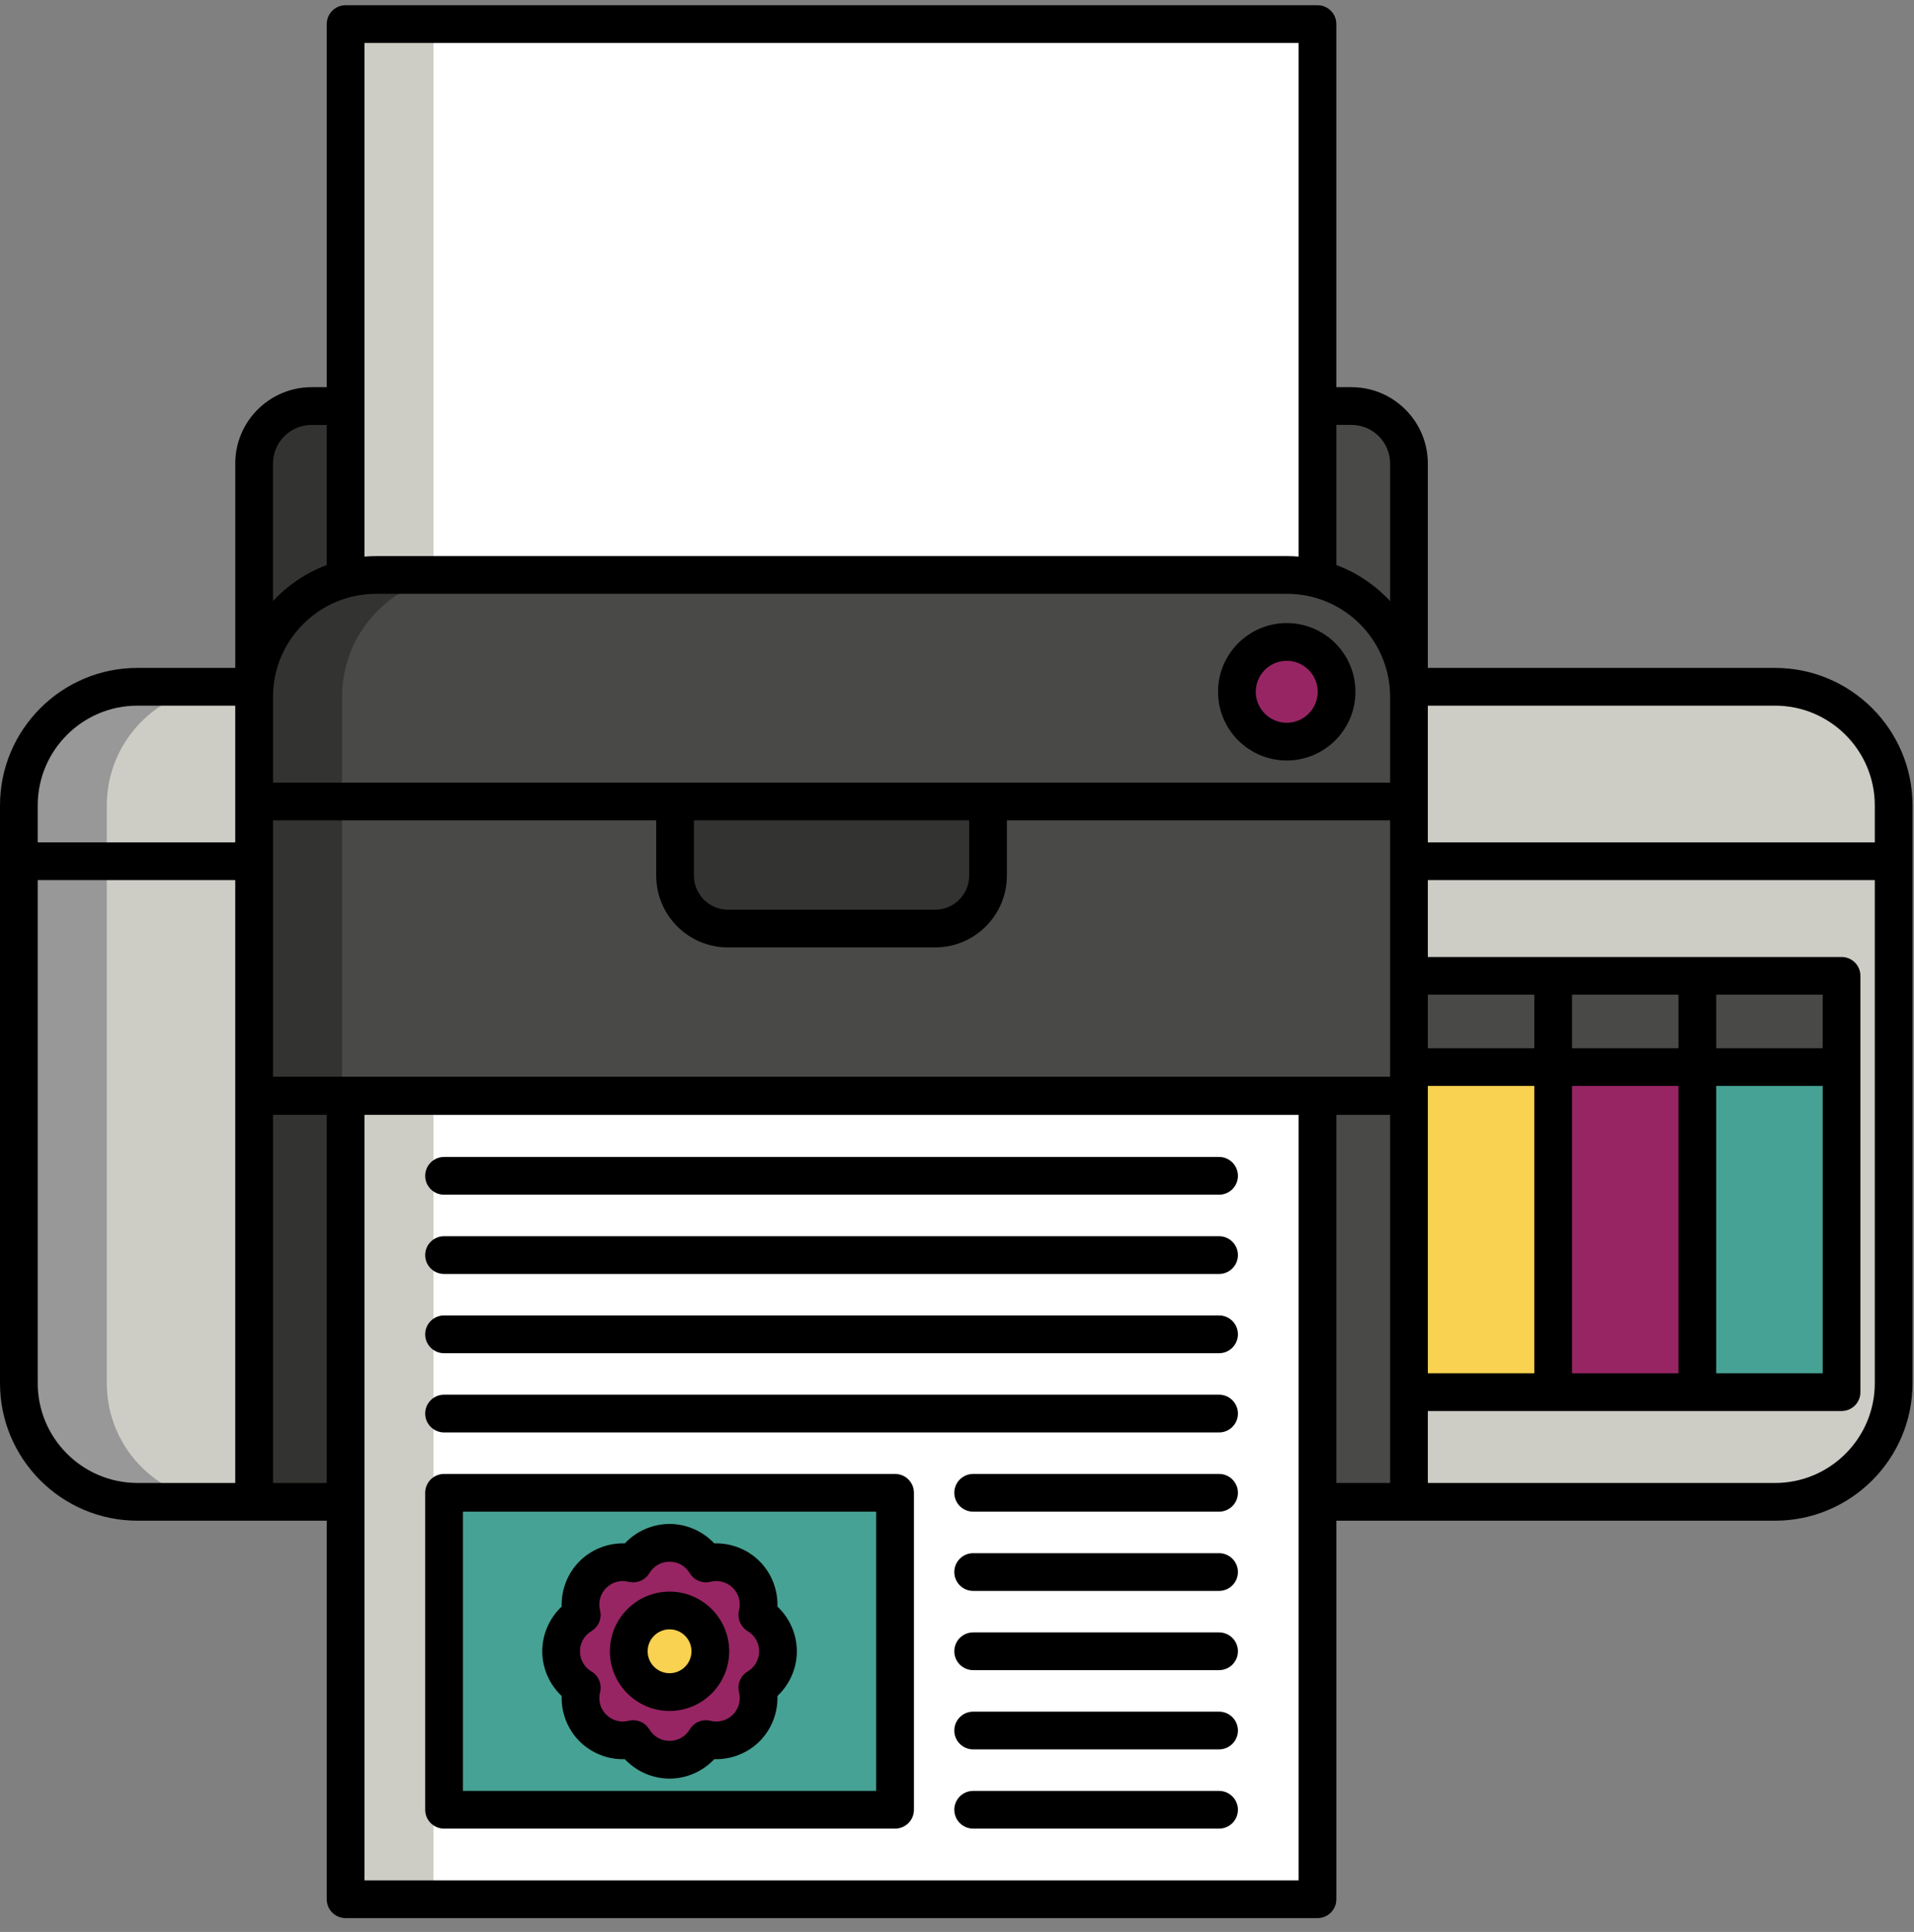 <svg width="109" height="110" viewBox="0 0 109 110" fill="none" xmlns="http://www.w3.org/2000/svg">
<rect x="0" y="0" width="109" height="110" fill="#808080" stroke="none"/>
<path d="M80.239 54.755H14.473V26.391C14.473 24.584 15.938 23.119 17.744 23.119H76.967C78.774 23.119 80.239 24.584 80.239 26.391V54.755H80.239Z" fill="#494A47"/>
<path d="M22.752 23.119H17.744C15.938 23.119 14.473 24.584 14.473 26.391V54.755H19.48V26.391C19.48 24.584 20.945 23.119 22.752 23.119Z" fill="#333331"/>
<path d="M19.683 1.372H75.029V35.674H19.683V1.372Z" fill="white"/>
<path d="M19.683 1.372H24.69V35.674H19.683V1.372Z" fill="#CDCDC6"/>
<path d="M101.088 85.51H7.828C4.098 85.51 1.074 82.486 1.074 78.756V45.857C1.074 42.127 4.098 39.103 7.828 39.103H101.088C104.818 39.103 107.841 42.127 107.841 45.857V78.757C107.841 82.486 104.818 85.51 101.088 85.51Z" fill="#CDCDC6"/>
<path d="M6.082 78.757V45.857C6.082 42.127 9.106 39.103 12.835 39.103H7.828C4.098 39.103 1.074 42.127 1.074 45.857V78.757C1.074 82.486 4.098 85.51 7.828 85.51H12.835C9.106 85.51 6.082 82.486 6.082 78.757Z" fill="#989898"/>
<path d="M14.473 54.755H80.239V85.509H14.473V54.755Z" fill="#494A47"/>
<path d="M14.473 54.755H19.48V85.509H14.473V54.755Z" fill="#333331"/>
<path d="M19.683 62.401H75.029V108.139H19.683V62.401Z" fill="white"/>
<path d="M19.683 62.307H24.69V108.139H19.683V62.307Z" fill="#CDCDC6"/>
<path d="M80.239 55.562H104.875V60.757H80.239V55.562Z" fill="#494A47"/>
<path d="M80.239 60.757H88.451V79.265H80.239V60.757Z" fill="#F8D250"/>
<path d="M88.451 60.757H96.663V79.265H88.451V60.757Z" fill="#972563"/>
<path d="M96.663 60.757H104.875V79.265H96.663V60.757Z" fill="#46A294"/>
<path d="M80.239 62.401H14.473V39.677C14.473 35.844 17.58 32.737 21.413 32.737H73.299C77.132 32.737 80.239 35.844 80.239 39.677V62.401Z" fill="#494A47"/>
<path d="M26.421 32.737H21.413C17.58 32.737 14.473 35.844 14.473 39.677V62.401H19.48V39.677C19.48 35.844 22.587 32.737 26.421 32.737Z" fill="#333331"/>
<path d="M73.278 42.227C74.845 42.227 76.116 40.956 76.116 39.389C76.116 37.821 74.845 36.55 73.278 36.55C71.71 36.55 70.439 37.821 70.439 39.389C70.439 40.956 71.71 42.227 73.278 42.227Z" fill="#972563"/>
<path d="M25.288 84.996H50.972V103.043H25.288V84.996Z" fill="#46A294"/>
<path d="M53.256 52.869H41.456C39.792 52.869 38.444 51.521 38.444 49.858V45.632H56.267V49.858C56.267 51.521 54.919 52.869 53.256 52.869Z" fill="#333331"/>
<path d="M43.13 91.949C43.33 91.153 43.119 90.276 42.497 89.653C41.874 89.031 40.997 88.82 40.201 89.02C39.78 88.316 39.01 87.845 38.13 87.845C37.25 87.845 36.48 88.316 36.059 89.02C35.264 88.82 34.386 89.031 33.764 89.653C33.141 90.275 32.931 91.153 33.13 91.949C32.426 92.37 31.955 93.14 31.955 94.02C31.955 94.9 32.426 95.67 33.13 96.091C32.931 96.886 33.141 97.764 33.764 98.386C34.386 99.009 35.264 99.219 36.059 99.019C36.48 99.723 37.25 100.195 38.13 100.195C39.01 100.195 39.78 99.723 40.201 99.019C40.997 99.219 41.874 99.008 42.497 98.386C43.119 97.764 43.33 96.886 43.13 96.091C43.834 95.669 44.305 94.9 44.305 94.02C44.305 93.14 43.834 92.37 43.13 91.949Z" fill="#972563"/>
<path d="M38.13 96.343C39.413 96.343 40.453 95.303 40.453 94.02C40.453 92.737 39.413 91.697 38.13 91.697C36.847 91.697 35.808 92.737 35.808 94.02C35.808 95.303 36.847 96.343 38.13 96.343Z" fill="#F8D250"/>
<path d="M7.828 86.584H18.608V108.139C18.608 108.732 19.089 109.213 19.683 109.213H75.029C75.623 109.213 76.104 108.732 76.104 108.139V86.584H101.088C105.404 86.584 108.916 83.072 108.916 78.756V45.857C108.916 41.541 105.404 38.029 101.088 38.029H81.313V26.391C81.313 23.995 79.364 22.045 76.967 22.045H76.103V1.372C76.103 0.778 75.623 0.297 75.029 0.297H19.682C19.089 0.297 18.608 0.778 18.608 1.372V22.045H17.744C15.348 22.045 13.398 23.995 13.398 26.391V38.029H7.828C3.512 38.029 0 41.541 0 45.857V78.756C0 83.072 3.511 86.584 7.828 86.584ZM81.313 40.178H101.088C104.219 40.178 106.767 42.725 106.767 45.857V47.964H81.313V40.178ZM81.313 56.636H87.377V59.683H81.313V56.636ZM81.313 61.832H87.377V78.191H81.313V61.832ZM81.313 80.34H104.874C105.468 80.34 105.949 79.859 105.949 79.265V55.562C105.949 54.969 105.468 54.488 104.874 54.488H81.313V50.112H106.767V78.756C106.767 81.888 104.22 84.436 101.088 84.436H81.313V80.34ZM95.588 61.832V78.191H89.525V61.832H95.588ZM89.525 59.683V56.636H95.588V59.683H89.525ZM103.8 61.832V78.191H97.737V61.832H103.8ZM97.737 59.683V56.636H103.8V59.683H97.737ZM73.955 107.064H20.756V63.475H73.955V107.064ZM79.165 84.435H76.103V63.475H79.165V84.435ZM76.103 24.193H76.967C78.179 24.193 79.165 25.179 79.165 26.391V34.224C78.325 33.321 77.279 32.611 76.103 32.17V24.193ZM20.756 2.446H73.955V31.692C73.738 31.674 73.52 31.663 73.299 31.663H21.413C21.192 31.663 20.973 31.674 20.756 31.692V2.446ZM15.547 26.391C15.547 25.179 16.533 24.194 17.744 24.194H18.608V32.17C17.432 32.611 16.387 33.321 15.546 34.224L15.547 26.391ZM15.547 39.677C15.547 36.443 18.178 33.811 21.413 33.811H73.299C76.533 33.811 79.165 36.443 79.165 39.677V44.558H15.547V39.677ZM55.193 46.706V49.858C55.193 50.926 54.324 51.795 53.256 51.795H41.456C40.388 51.795 39.519 50.926 39.519 49.858V46.706H55.193ZM15.547 46.706H37.37V49.858C37.37 52.11 39.203 53.943 41.456 53.943H53.256C55.508 53.943 57.341 52.111 57.341 49.858V46.706H79.165V61.308H15.547V46.706ZM15.547 63.475H18.608V84.435H15.547V63.475ZM2.148 45.857C2.148 42.725 4.696 40.178 7.828 40.178H13.398V47.963H2.148V45.857ZM2.148 50.112H13.398V84.435H7.828C4.696 84.435 2.148 81.888 2.148 78.756V50.112Z" fill="black"/>
<path d="M73.278 35.476C71.12 35.476 69.365 37.231 69.365 39.389C69.365 41.546 71.12 43.301 73.278 43.301C75.435 43.301 77.19 41.546 77.19 39.389C77.19 37.231 75.435 35.476 73.278 35.476ZM73.278 41.153C72.305 41.153 71.514 40.361 71.514 39.389C71.514 38.416 72.305 37.624 73.278 37.624C74.25 37.624 75.042 38.416 75.042 39.389C75.042 40.361 74.25 41.153 73.278 41.153Z" fill="black"/>
<path d="M25.288 104.117H50.972C51.566 104.117 52.047 103.636 52.047 103.043V84.996C52.047 84.403 51.566 83.922 50.972 83.922H25.288C24.695 83.922 24.214 84.403 24.214 84.996V103.043C24.214 103.636 24.695 104.117 25.288 104.117ZM26.362 86.07H49.898V101.969H26.362V86.07Z" fill="black"/>
<path d="M69.423 101.969H55.421C54.828 101.969 54.347 102.45 54.347 103.043C54.347 103.636 54.828 104.117 55.421 104.117H69.423C70.017 104.117 70.498 103.636 70.498 103.043C70.498 102.45 70.017 101.969 69.423 101.969Z" fill="black"/>
<path d="M69.423 97.457H55.421C54.828 97.457 54.347 97.938 54.347 98.531C54.347 99.124 54.828 99.606 55.421 99.606H69.423C70.017 99.606 70.498 99.124 70.498 98.531C70.498 97.938 70.017 97.457 69.423 97.457Z" fill="black"/>
<path d="M69.423 92.945H55.421C54.828 92.945 54.347 93.426 54.347 94.019C54.347 94.613 54.828 95.094 55.421 95.094H69.423C70.017 95.094 70.498 94.613 70.498 94.019C70.498 93.426 70.017 92.945 69.423 92.945Z" fill="black"/>
<path d="M69.423 88.434H55.421C54.828 88.434 54.347 88.915 54.347 89.508C54.347 90.101 54.828 90.582 55.421 90.582H69.423C70.017 90.582 70.498 90.101 70.498 89.508C70.498 88.915 70.017 88.434 69.423 88.434Z" fill="black"/>
<path d="M69.423 83.922H55.421C54.828 83.922 54.347 84.403 54.347 84.996C54.347 85.589 54.828 86.07 55.421 86.07H69.423C70.017 86.07 70.498 85.589 70.498 84.996C70.498 84.403 70.017 83.922 69.423 83.922Z" fill="black"/>
<path d="M25.288 81.559H69.424C70.017 81.559 70.498 81.078 70.498 80.484C70.498 79.891 70.017 79.41 69.424 79.41H25.288C24.695 79.41 24.214 79.891 24.214 80.484C24.214 81.078 24.695 81.559 25.288 81.559Z" fill="black"/>
<path d="M25.288 77.047H69.424C70.017 77.047 70.498 76.566 70.498 75.973C70.498 75.379 70.017 74.898 69.424 74.898H25.288C24.695 74.898 24.214 75.379 24.214 75.973C24.214 76.566 24.695 77.047 25.288 77.047Z" fill="black"/>
<path d="M25.288 72.535H69.424C70.017 72.535 70.498 72.054 70.498 71.461C70.498 70.868 70.017 70.387 69.424 70.387H25.288C24.695 70.387 24.214 70.868 24.214 71.461C24.214 72.054 24.695 72.535 25.288 72.535Z" fill="black"/>
<path d="M25.288 68.023H69.424C70.017 68.023 70.498 67.542 70.498 66.949C70.498 66.356 70.017 65.875 69.424 65.875H25.288C24.695 65.875 24.214 66.356 24.214 66.949C24.214 67.542 24.695 68.023 25.288 68.023Z" fill="black"/>
<path d="M43.256 88.894C42.571 88.209 41.625 87.846 40.675 87.876C40.022 87.181 39.099 86.77 38.13 86.77C37.161 86.77 36.238 87.181 35.585 87.876C34.633 87.846 33.689 88.209 33.004 88.894C32.319 89.579 31.957 90.522 31.986 91.475C31.292 92.128 30.881 93.051 30.881 94.02C30.881 94.989 31.292 95.912 31.986 96.565C31.957 97.517 32.319 98.461 33.004 99.146C33.689 99.831 34.635 100.193 35.585 100.164C36.238 100.858 37.161 101.269 38.13 101.269C39.099 101.269 40.022 100.858 40.675 100.164C41.629 100.19 42.571 99.831 43.256 99.146C43.941 98.461 44.304 97.517 44.274 96.565C44.969 95.912 45.38 94.989 45.38 94.02C45.38 93.051 44.969 92.128 44.274 91.475C44.304 90.522 43.941 89.579 43.256 88.894ZM42.578 95.169C42.172 95.412 41.973 95.893 42.088 96.353C42.204 96.814 42.073 97.291 41.737 97.627C41.401 97.962 40.925 98.094 40.463 97.978C40.003 97.862 39.523 98.061 39.279 98.468C39.035 98.877 38.605 99.121 38.13 99.121C37.656 99.121 37.226 98.877 36.981 98.468C36.784 98.138 36.431 97.945 36.059 97.945C35.973 97.945 35.885 97.956 35.798 97.978C35.336 98.094 34.859 97.963 34.523 97.627C34.188 97.291 34.056 96.814 34.172 96.352C34.288 95.893 34.089 95.412 33.682 95.169C33.274 94.924 33.029 94.495 33.029 94.02C33.029 93.544 33.274 93.115 33.682 92.87C34.089 92.627 34.288 92.146 34.172 91.687C34.056 91.225 34.188 90.749 34.523 90.413C34.859 90.077 35.336 89.946 35.798 90.062C36.257 90.177 36.738 89.978 36.981 89.571C37.226 89.163 37.655 88.918 38.13 88.918C38.605 88.918 39.035 89.163 39.28 89.571C39.523 89.978 40.003 90.177 40.463 90.061C40.925 89.945 41.401 90.076 41.737 90.412C42.073 90.748 42.204 91.225 42.088 91.687C41.973 92.146 42.172 92.627 42.578 92.87C42.987 93.115 43.231 93.544 43.231 94.019C43.231 94.494 42.987 94.924 42.578 95.169Z" fill="black"/>
<path d="M38.13 90.623C36.257 90.623 34.733 92.147 34.733 94.02C34.733 95.893 36.257 97.417 38.13 97.417C40.003 97.417 41.527 95.893 41.527 94.02C41.527 92.147 40.004 90.623 38.13 90.623ZM38.13 95.268C37.442 95.268 36.882 94.708 36.882 94.02C36.882 93.331 37.442 92.771 38.13 92.771C38.819 92.771 39.379 93.331 39.379 94.02C39.379 94.708 38.819 95.268 38.13 95.268Z" fill="black"/>
</svg>
